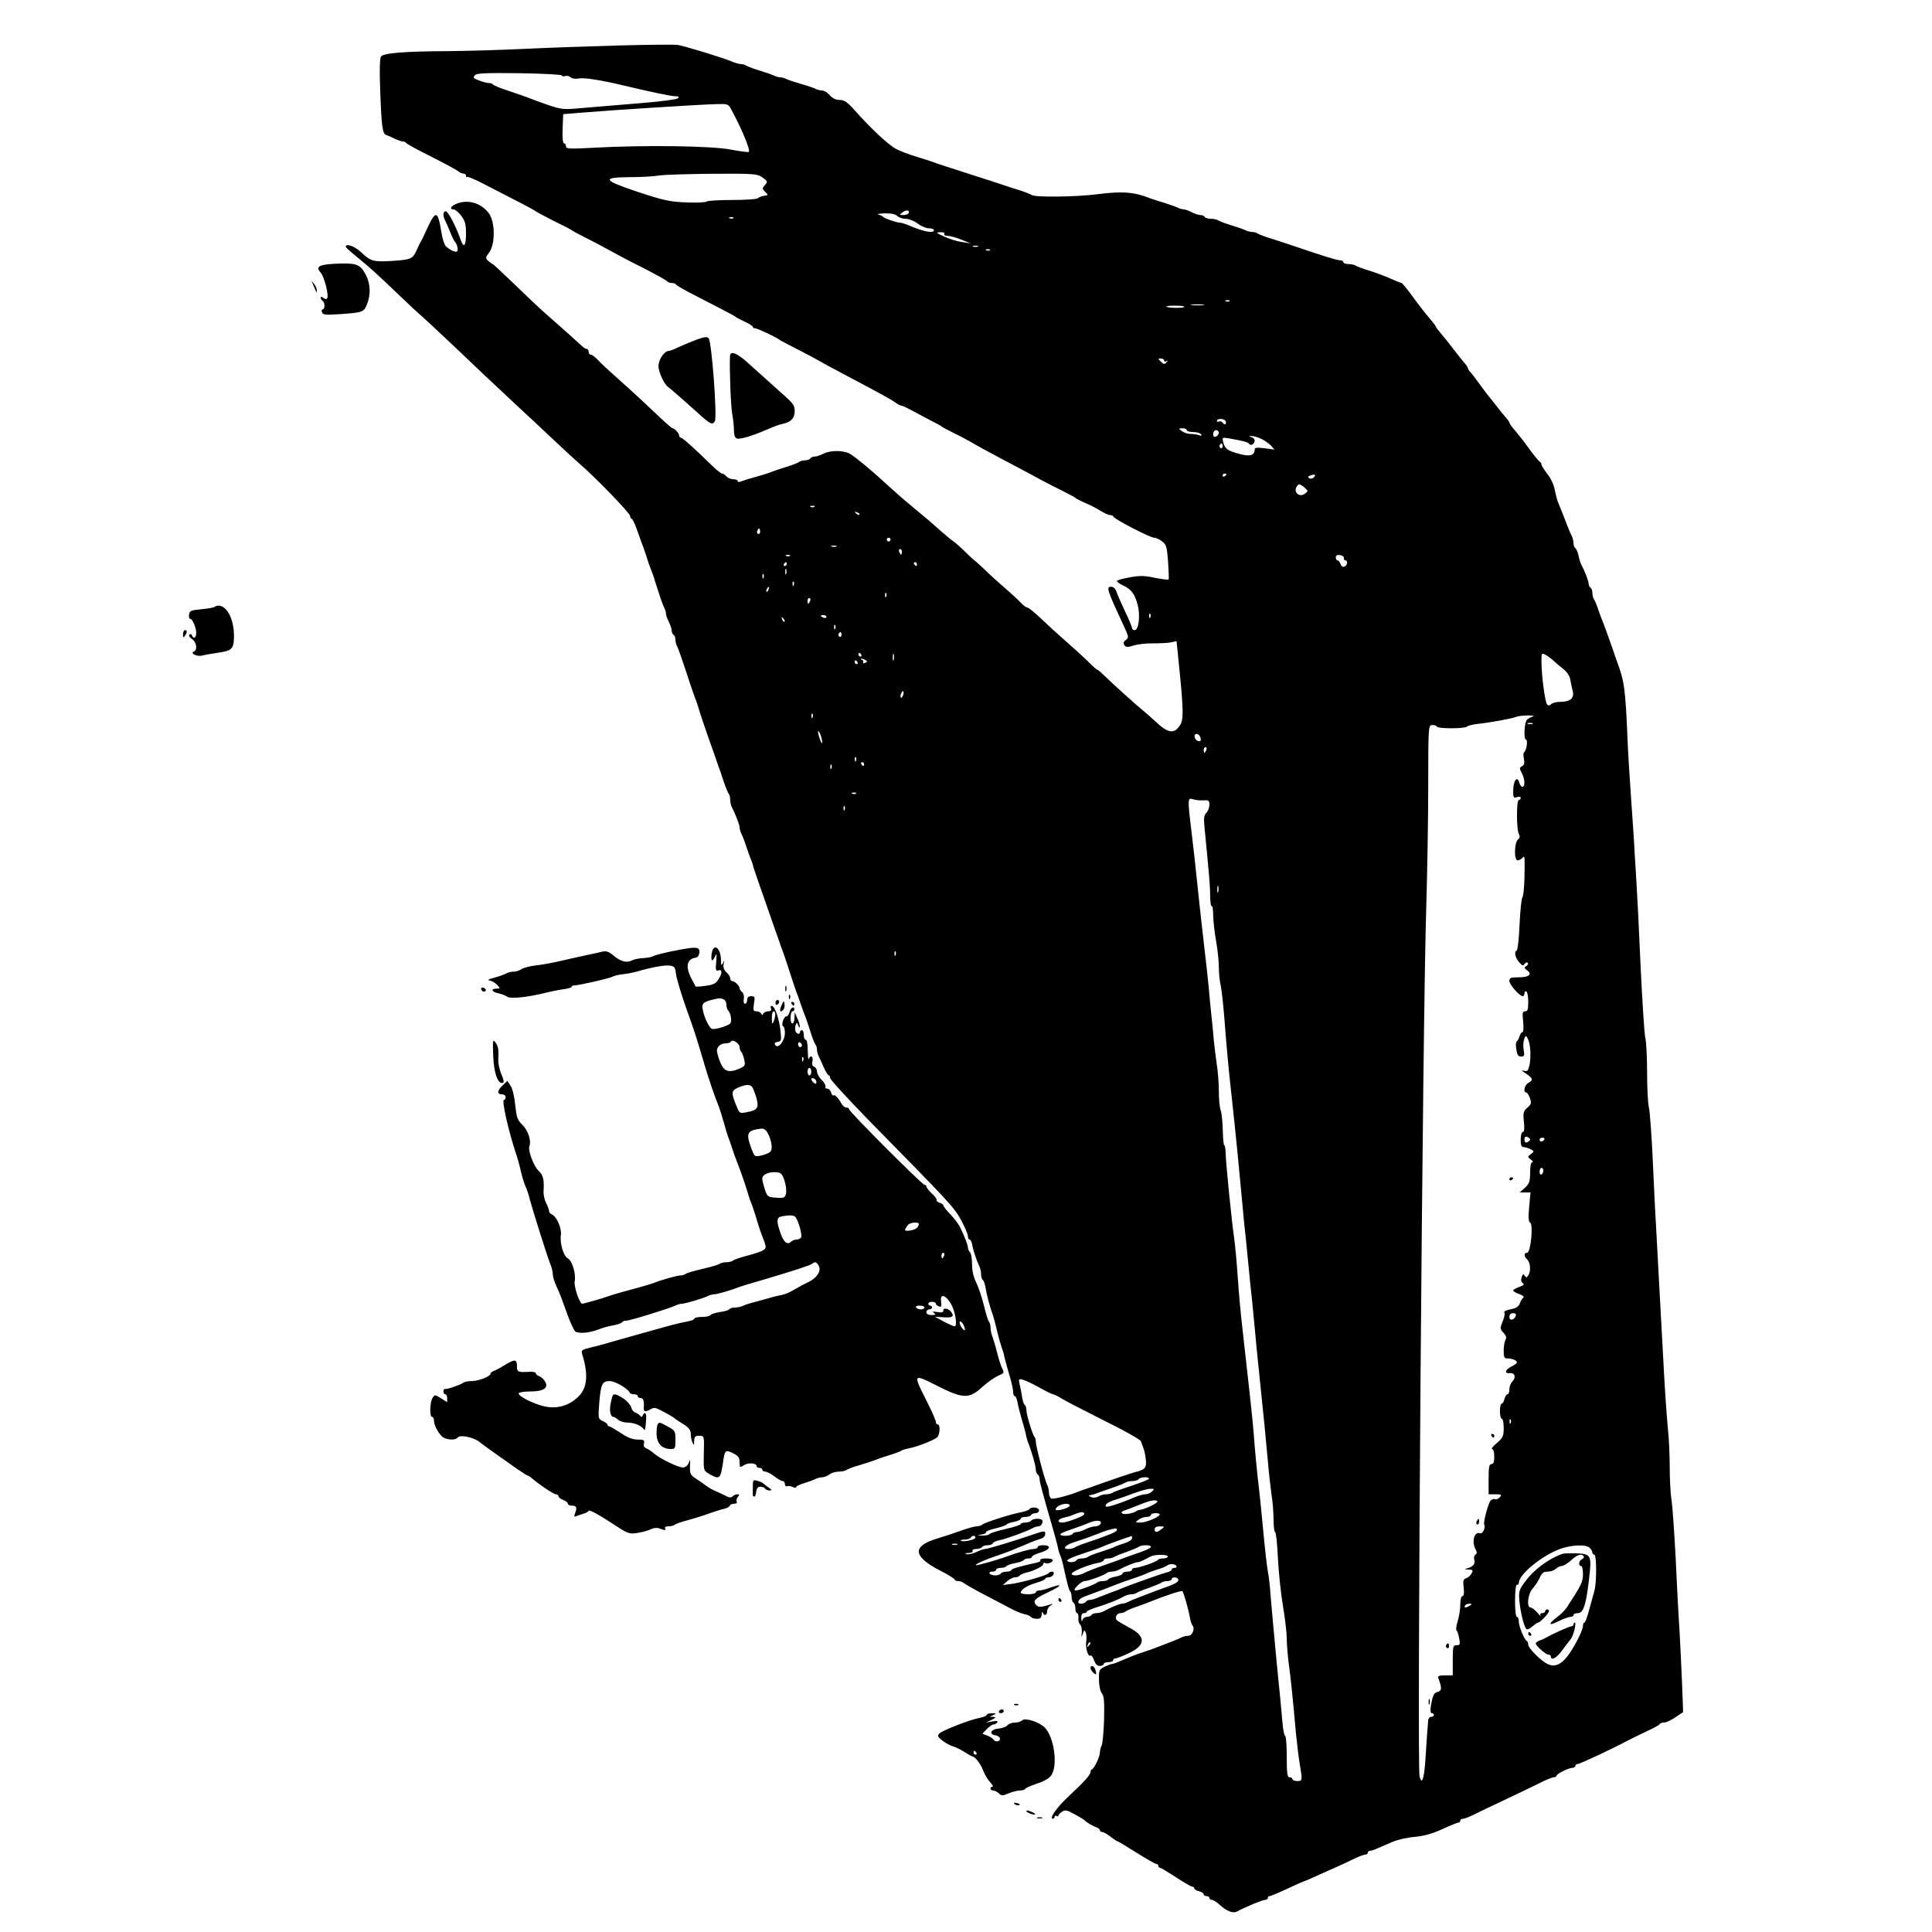 <?xml version="1.0" standalone="no"?>
<!DOCTYPE svg PUBLIC "-//W3C//DTD SVG 20010904//EN"
 "http://www.w3.org/TR/2001/REC-SVG-20010904/DTD/svg10.dtd">
<svg version="1.0" xmlns="http://www.w3.org/2000/svg"
 width="1024pt" height="1024pt" viewBox="0 0 1024 1024"
 preserveAspectRatio="xMidYMid meet">

<g transform="translate(0,1024) scale(0.1,-0.1)"
fill="#000000" stroke="none">
<path d="M3285 9999 c-154 -4 -381 -12 -505 -18 -124 -6 -304 -11 -400 -12
-237 -1 -348 -10 -361 -29 -6 -10 -8 -74 -4 -175 7 -198 12 -235 33 -241 10
-3 30 -12 45 -20 16 -7 35 -14 42 -14 7 0 15 -3 17 -7 2 -5 61 -37 133 -73 71
-36 136 -71 143 -77 7 -7 20 -13 28 -13 8 0 14 -5 14 -12 0 -6 2 -9 5 -6 4 3
41 -12 83 -34 42 -22 122 -63 177 -91 55 -28 102 -54 105 -57 3 -3 46 -26 95
-51 50 -24 92 -46 95 -49 3 -3 34 -20 70 -38 36 -18 90 -46 120 -63 30 -17
112 -61 183 -96 70 -36 130 -69 133 -74 3 -5 14 -9 24 -9 10 0 20 -3 22 -7 2
-5 35 -24 73 -44 187 -96 240 -124 245 -129 3 -3 24 -14 47 -25 24 -11 43 -23
43 -27 0 -5 6 -8 12 -8 12 0 118 -50 128 -60 3 -3 43 -24 90 -48 47 -24 100
-52 119 -63 19 -11 75 -42 125 -68 200 -106 252 -134 278 -152 14 -11 31 -19
36 -19 6 0 36 -15 69 -33 32 -17 76 -41 98 -52 22 -11 42 -22 45 -25 3 -3 32
-19 65 -35 33 -16 76 -39 95 -50 19 -12 89 -50 155 -85 108 -57 140 -74 225
-120 37 -20 50 -26 110 -56 30 -15 57 -30 60 -33 3 -4 25 -15 50 -26 25 -10
62 -29 82 -42 21 -13 44 -23 52 -23 8 0 16 -4 18 -9 5 -13 194 -111 215 -111
10 0 29 -9 43 -20 22 -17 25 -28 31 -107 3 -48 5 -91 3 -94 -2 -3 -34 1 -71 8
-55 12 -81 13 -135 3 -38 -7 -68 -15 -68 -20 0 -4 15 -15 33 -23 43 -21 61
-44 76 -100 16 -56 7 -137 -15 -137 -8 0 -14 5 -14 11 0 6 -17 48 -39 93 -21
44 -41 91 -45 104 -5 13 -15 22 -27 22 -27 0 -22 -15 67 -207 28 -61 28 -62 9
-77 -10 -7 -12 -16 -6 -25 8 -12 16 -13 51 -2 23 7 69 12 103 11 34 0 76 2 92
5 l31 7 12 -119 c25 -243 26 -297 7 -326 -32 -50 -65 -44 -133 21 -16 15 -42
38 -59 52 -40 32 -178 157 -214 193 -15 15 -30 27 -33 27 -3 0 -27 21 -53 48
-27 26 -80 74 -118 107 -38 33 -96 86 -129 118 -33 31 -65 57 -71 57 -6 0 -20
10 -32 23 -11 12 -48 47 -83 77 -35 30 -86 76 -113 103 -28 26 -51 47 -53 47
-1 0 -22 19 -46 43 -24 24 -52 49 -64 57 -12 8 -42 33 -67 55 -58 52 -79 69
-157 134 -36 29 -92 79 -126 110 -82 76 -162 142 -196 164 -35 21 -106 22
-144 2 -16 -8 -37 -15 -46 -15 -9 0 -20 -4 -23 -10 -3 -5 -16 -10 -29 -10 -12
0 -26 -4 -31 -9 -6 -4 -35 -16 -65 -25 -30 -9 -64 -21 -75 -25 -11 -5 -47 -17
-80 -26 -33 -9 -70 -20 -82 -25 -15 -6 -23 -6 -23 0 0 6 -11 10 -24 10 -13 0
-29 7 -36 15 -7 8 -17 15 -23 15 -5 0 -31 20 -56 45 -93 91 -154 145 -162 145
-5 0 -9 5 -9 11 0 11 -25 39 -35 39 -6 0 -40 31 -159 144 -28 26 -87 80 -131
119 -44 39 -92 83 -106 99 -14 15 -31 28 -37 28 -7 0 -12 7 -12 15 0 8 -4 15
-10 15 -5 0 -18 8 -28 18 -31 29 -115 104 -177 158 -33 28 -111 102 -174 163
-63 61 -117 111 -119 111 -3 0 -13 7 -23 16 -17 15 -17 18 4 46 32 44 32 159
-1 206 -41 57 -115 78 -177 50 -27 -12 -33 -28 -11 -28 8 0 26 -15 40 -33 21
-28 26 -45 26 -95 0 -66 -12 -80 -28 -34 -25 72 -67 152 -79 152 -15 0 -17
-22 -4 -48 5 -9 17 -37 27 -62 10 -25 21 -47 24 -50 11 -9 20 -42 14 -51 -6
-10 -40 5 -62 27 -7 8 -17 39 -22 70 -20 122 -30 123 -80 14 -11 -25 -24 -52
-29 -60 -5 -8 -15 -28 -22 -45 -22 -48 -30 -51 -128 -58 -102 -6 -115 -3 -166
45 -29 28 -71 46 -81 35 -6 -5 3 -14 59 -60 65 -53 108 -92 202 -182 57 -55
119 -113 137 -128 31 -27 174 -161 334 -314 40 -37 118 -111 174 -163 57 -52
146 -136 199 -186 53 -50 114 -106 136 -125 80 -68 265 -260 265 -274 0 -8 4
-15 8 -15 4 0 16 -24 26 -52 10 -29 22 -62 26 -73 5 -11 16 -42 25 -70 8 -27
19 -59 24 -70 5 -11 16 -42 24 -70 23 -72 38 -118 48 -137 5 -10 9 -24 9 -32
0 -7 7 -27 15 -42 8 -16 15 -37 15 -46 0 -9 5 -20 10 -23 6 -3 10 -15 10 -26
0 -10 4 -27 10 -37 5 -9 27 -73 50 -142 22 -69 45 -134 50 -145 4 -11 10 -29
13 -40 5 -19 41 -126 57 -170 4 -11 15 -42 25 -70 9 -27 20 -59 24 -70 5 -11
16 -45 26 -75 10 -30 22 -59 26 -65 5 -5 9 -19 9 -32 0 -13 4 -31 9 -41 21
-42 41 -94 41 -107 0 -9 4 -23 9 -33 5 -9 17 -39 26 -67 9 -27 20 -59 25 -70
5 -11 11 -29 13 -40 5 -17 28 -84 109 -315 3 -8 13 -37 23 -65 9 -27 20 -59
25 -70 4 -11 20 -58 35 -105 15 -47 31 -94 35 -105 5 -11 16 -42 25 -70 10
-27 21 -59 26 -70 4 -11 16 -45 25 -75 9 -30 21 -59 25 -65 5 -5 9 -17 9 -27
0 -10 4 -26 9 -36 5 -9 17 -36 27 -59 11 -24 22 -43 27 -43 4 0 7 -6 7 -14 0
-8 90 -106 199 -218 445 -453 455 -464 494 -533 20 -37 37 -76 37 -86 0 -11 4
-19 9 -19 5 0 11 -12 14 -27 5 -30 24 -87 38 -115 5 -10 9 -29 9 -42 0 -14 4
-27 9 -30 5 -3 11 -20 14 -38 6 -38 26 -114 38 -143 4 -11 15 -51 24 -90 9
-38 21 -79 25 -90 5 -11 11 -31 13 -45 3 -14 15 -56 26 -95 12 -38 21 -80 21
-92 0 -13 4 -23 9 -23 5 0 11 -15 14 -32 3 -18 13 -58 22 -88 9 -30 19 -66 22
-80 2 -14 8 -34 12 -45 21 -53 41 -125 41 -143 0 -12 5 -24 10 -27 6 -3 10
-14 10 -23 0 -16 13 -65 70 -262 12 -41 24 -86 27 -100 2 -14 8 -34 13 -45 5
-11 11 -31 14 -45 22 -102 32 -140 39 -146 4 -4 7 -18 7 -30 0 -13 5 -26 10
-29 6 -3 10 -17 10 -31 0 -13 4 -24 9 -24 5 0 8 -11 7 -25 -2 -14 2 -29 9 -35
6 -5 10 -24 9 -42 -3 -30 -3 -30 5 -8 7 22 9 23 16 7 4 -9 5 -32 2 -50 -4 -33
10 -80 23 -72 5 3 13 -9 19 -25 7 -20 17 -30 30 -30 12 0 21 5 21 10 0 6 11
10 25 10 14 0 25 5 25 10 0 6 5 10 12 10 7 0 38 12 70 27 93 43 93 91 0 138
-31 17 -60 34 -64 39 -10 14 2 36 21 36 9 0 21 4 26 8 6 5 33 17 60 26 28 10
59 21 70 26 90 36 167 61 172 56 7 -7 33 -98 40 -141 3 -16 9 -35 14 -41 14
-17 -2 -54 -22 -54 -11 0 -27 -4 -37 -9 -9 -5 -37 -17 -62 -26 -25 -10 -54
-21 -65 -25 -11 -5 -42 -16 -70 -25 -57 -19 -75 -27 -127 -49 -20 -9 -40 -16
-45 -16 -6 0 -23 -7 -40 -15 -27 -14 -29 -18 -28 -69 0 -31 7 -61 15 -71 12
-14 14 -43 12 -139 -2 -66 -8 -128 -13 -138 -5 -9 -9 -26 -9 -37 0 -21 -30
-84 -42 -89 -5 -2 -8 -8 -8 -13 0 -16 -26 -46 -123 -137 -56 -52 -97 -112 -77
-112 5 0 10 5 10 11 0 5 5 7 10 4 6 -3 10 -2 10 2 0 5 9 14 20 21 16 10 27 8
67 -15 27 -14 50 -29 53 -32 8 -10 44 -31 63 -37 9 -4 17 -10 17 -15 0 -5 5
-9 12 -9 6 0 26 -11 44 -25 18 -14 35 -25 38 -25 3 0 48 -27 100 -60 53 -33
100 -60 106 -60 5 0 10 -4 10 -10 0 -5 4 -10 9 -10 4 0 42 -23 84 -50 42 -28
81 -50 86 -50 6 0 11 -4 11 -9 0 -5 11 -12 25 -15 14 -4 25 -11 25 -16 0 -6 7
-10 15 -10 8 0 15 -4 15 -10 0 -5 6 -10 13 -10 7 0 23 -10 37 -22 41 -38 75
-51 96 -40 46 25 136 62 149 62 8 0 15 5 15 10 0 6 4 10 9 10 6 0 49 18 96 40
47 22 88 40 90 40 3 0 35 14 72 31 38 17 84 38 103 46 19 8 57 26 83 39 27 13
55 24 63 24 8 0 14 5 14 10 0 6 5 10 11 10 6 0 25 6 42 14 18 7 52 23 77 33
25 11 78 24 119 27 52 5 96 18 148 42 41 19 79 34 84 34 5 0 9 5 9 10 0 6 7
10 15 10 8 0 36 11 63 25 26 13 97 47 157 75 61 29 141 67 179 86 37 19 74 34
82 34 8 0 14 4 14 8 0 10 65 42 85 42 8 0 15 5 15 10 0 6 5 10 12 10 11 0 180
79 253 118 35 18 41 21 120 59 33 15 62 31 63 36 2 4 12 7 23 7 10 0 37 12 59
28 l41 27 -5 135 c-3 74 -9 207 -14 295 -6 88 -15 266 -21 395 -7 129 -16 263
-21 296 -6 34 -10 113 -10 175 0 63 -4 157 -10 209 -5 52 -15 190 -21 305 -6
116 -16 289 -21 385 -5 96 -13 238 -17 315 -5 77 -14 255 -20 395 -6 140 -16
274 -21 298 -6 23 -10 107 -10 187 0 80 -4 164 -10 187 -5 24 -16 198 -25 388
-8 190 -18 381 -21 425 -3 44 -7 118 -10 165 -2 47 -11 177 -19 290 -8 113
-17 257 -19 320 -11 260 -17 301 -56 405 -4 11 -13 36 -19 55 -33 94 -45 127
-56 155 -7 17 -19 48 -26 70 -7 22 -17 44 -21 49 -4 6 -8 20 -8 32 0 13 -4 26
-10 29 -5 3 -10 13 -10 22 0 13 -19 63 -40 103 -4 9 -11 30 -14 48 -4 17 -12
34 -17 37 -5 4 -9 15 -9 26 0 10 -4 27 -9 37 -5 9 -22 49 -36 87 -15 39 -31
79 -36 90 -5 11 -13 41 -18 67 -5 27 -21 63 -40 86 -17 22 -31 44 -31 50 0 6
-4 12 -8 14 -5 2 -28 30 -52 62 -41 57 -52 70 -92 118 -10 12 -18 24 -18 28 0
3 -8 15 -18 26 -9 10 -33 39 -52 64 -19 25 -37 47 -40 50 -3 3 -23 30 -45 60
-22 30 -45 61 -52 68 -7 7 -13 17 -13 21 0 4 -8 16 -18 27 -9 10 -36 44 -59
74 -23 30 -53 68 -67 84 -14 16 -26 32 -26 35 0 3 -16 24 -35 46 -19 22 -58
72 -87 112 -29 40 -56 73 -60 73 -4 0 -31 11 -60 24 -29 13 -80 32 -113 42
-33 10 -64 22 -70 26 -5 4 -22 8 -37 8 -15 0 -28 5 -28 10 0 6 -8 10 -17 10
-16 0 -88 22 -243 75 -36 12 -92 31 -125 41 -33 10 -64 22 -69 26 -6 4 -18 8
-28 8 -10 0 -26 4 -36 9 -9 5 -44 17 -77 27 -33 10 -64 22 -69 26 -6 4 -22 8
-37 8 -15 0 -31 5 -34 10 -3 6 -14 10 -23 10 -9 0 -30 7 -46 15 -15 8 -35 15
-42 15 -8 0 -22 4 -32 9 -9 5 -42 16 -72 26 -30 9 -64 20 -75 24 -85 34 -149
38 -281 21 -106 -14 -329 -17 -345 -4 -8 5 -41 18 -74 28 -33 10 -69 22 -80
26 -11 4 -94 31 -185 60 -91 29 -174 56 -185 61 -11 4 -50 17 -87 28 -37 11
-85 29 -108 41 -40 20 -140 114 -227 213 -33 36 -49 47 -73 47 -20 0 -38 9
-52 25 -12 14 -30 25 -40 25 -10 0 -26 4 -36 9 -9 5 -44 17 -77 26 -33 10 -68
21 -77 26 -10 5 -25 9 -33 9 -8 0 -23 4 -33 9 -9 5 -44 17 -77 27 -33 10 -64
22 -70 26 -5 4 -17 8 -27 8 -9 0 -32 6 -50 14 -44 19 -256 84 -288 88 -14 2
-151 1 -305 -3z m-307 -159 c2 -5 10 -6 18 -3 8 3 21 0 29 -7 8 -7 26 -9 42
-6 27 6 116 -8 238 -37 147 -35 251 -57 274 -57 18 0 22 -3 14 -11 -6 -6 -90
-17 -190 -25 -98 -8 -232 -19 -299 -25 -119 -11 -122 -11 -200 15 -43 15 -88
31 -99 36 -11 5 -58 21 -105 37 -47 15 -86 31 -88 36 -2 4 -12 7 -22 7 -16 0
-64 16 -79 27 -2 1 1 8 7 15 8 10 62 12 234 10 122 -2 224 -7 226 -12z m896
-177 c56 -102 104 -218 95 -228 -3 -3 -46 3 -95 12 -100 20 -457 25 -726 10
-131 -7 -148 -6 -148 7 0 9 -5 16 -10 16 -7 0 -10 29 -8 78 l3 77 85 7 c166
14 623 43 722 46 64 2 68 1 82 -25z m168 -364 c27 -20 28 -22 12 -40 -15 -17
-15 -19 2 -36 17 -17 17 -18 -7 -21 -13 -2 -28 -8 -33 -13 -6 -5 -67 -9 -137
-9 -70 0 -130 -4 -133 -8 -3 -5 -52 -7 -108 -5 -91 4 -121 11 -255 55 -189 63
-197 78 -45 79 59 0 130 4 157 9 28 4 155 8 283 9 223 1 235 0 264 -20z m773
-190 c-4 -5 -16 -9 -28 -9 -21 1 -21 1 -3 15 20 15 41 11 31 -6z m-59 -14 c9
-8 29 -15 45 -15 17 0 45 -11 63 -25 18 -14 45 -25 59 -25 15 0 27 -4 27 -10
0 -19 -56 -8 -137 27 -17 7 -37 13 -44 13 -17 0 -83 23 -89 31 -3 4 -14 9 -25
12 -11 2 4 5 33 6 35 1 58 -4 68 -14z m-869 -11 c-3 -3 -12 -4 -19 -1 -8 3 -5
6 6 6 11 1 17 -2 13 -5z m1118 -84 c-3 -6 4 -10 17 -10 13 0 46 -9 73 -20 l50
-20 -45 7 c-25 3 -67 16 -95 29 -44 20 -47 22 -22 23 16 1 26 -3 22 -9z m178
-67 c-7 -2 -19 -2 -25 0 -7 3 -2 5 12 5 14 0 19 -2 13 -5z m64 -19 c-3 -3 -12
-4 -19 -1 -8 3 -5 6 6 6 11 1 17 -2 13 -5z m1270 -270 c-3 -3 -12 -4 -19 -1
-8 3 -5 6 6 6 11 1 17 -2 13 -5z m-139 -21 c-15 -2 -42 -2 -60 0 -18 2 -6 4
27 4 33 0 48 -2 33 -4z m-101 -10 c-8 -7 -88 -6 -95 2 -3 3 19 5 48 5 29 0 50
-3 47 -7z m-107 -284 c0 -5 6 -7 13 -3 9 5 9 4 -1 -7 -10 -11 -15 -10 -29 4
-16 16 -16 17 0 17 9 0 17 -5 17 -11z m325 -320 c4 -6 4 -13 0 -17 -3 -3 -10
0 -14 7 -5 7 -14 10 -20 7 -6 -4 -11 -2 -11 3 0 14 37 14 45 0z m-205 -49 c0
-5 15 -10 34 -10 19 0 38 -5 42 -12 5 -8 2 -9 -10 -5 -10 4 -30 7 -45 7 -15 0
-36 7 -47 15 -19 14 -18 14 4 15 12 0 22 -4 22 -10z m170 -14 c0 -8 -7 -16
-15 -20 -10 -4 -15 1 -15 14 0 11 7 20 15 20 8 0 15 -6 15 -14z m225 -32 c18
-8 41 -25 52 -36 l18 -21 -52 7 c-42 5 -53 4 -53 -7 0 -30 -25 -38 -76 -24
-66 17 -81 27 -90 61 -7 28 -6 28 27 23 80 -14 104 -20 110 -30 9 -12 29 0 29
18 0 7 -8 16 -17 18 -16 4 -16 5 0 6 11 0 34 -6 52 -15z m-205 -40 c0 -8 -5
-12 -10 -9 -6 4 -8 11 -5 16 9 14 15 11 15 -7z m20 -148 c0 -3 -4 -8 -10 -11
-5 -3 -10 -1 -10 4 0 6 5 11 10 11 6 0 10 -2 10 -4z m463 -17 c-6 -6 -17 -8
-24 -3 -9 5 -8 9 7 14 23 9 31 3 17 -11z m-33 -71 c0 -4 -9 -12 -19 -18 -28
-15 -55 13 -39 40 11 17 13 17 35 2 12 -10 23 -20 23 -24z m-2613 -84 c-3 -3
-12 -4 -19 -1 -8 3 -5 6 6 6 11 1 17 -2 13 -5z m238 -42 c-3 -3 -11 0 -18 7
-9 10 -8 11 6 5 10 -3 15 -9 12 -12z m-529 -99 c-10 -10 -19 5 -10 18 6 11 8
11 12 0 2 -7 1 -15 -2 -18z m694 -33 c0 -5 -4 -10 -10 -10 -5 0 -10 5 -10 10
0 6 5 10 10 10 6 0 10 -4 10 -10z m-287 -37 c-7 -2 -19 -2 -25 0 -7 3 -2 5 12
5 14 0 19 -2 13 -5z m347 -28 c0 -8 -2 -15 -4 -15 -2 0 -6 7 -10 15 -3 8 -1
15 4 15 6 0 10 -7 10 -15z m-593 -21 c-3 -3 -12 -4 -19 -1 -8 3 -5 6 6 6 11 1
17 -2 13 -5z m2936 -12 c-2 -6 2 -12 7 -12 15 0 12 -27 -4 -33 -9 -4 -17 2
-21 14 -4 10 -11 19 -16 19 -5 0 -9 7 -9 16 0 10 7 14 23 12 12 -2 21 -9 20
-16z m-2953 -32 c0 -5 -5 -10 -11 -10 -5 0 -7 5 -4 10 3 6 8 10 11 10 2 0 4
-4 4 -10z m690 0 c0 -5 -2 -10 -4 -10 -3 0 -8 5 -11 10 -3 6 -1 10 4 10 6 0
11 -4 11 -10z m-693 -52 c-3 -7 -5 -2 -5 12 0 14 2 19 5 13 2 -7 2 -19 0 -25z
m-120 -20 c-3 -8 -6 -5 -6 6 -1 11 2 17 5 13 3 -3 4 -12 1 -19z m160 -40 c-3
-8 -6 -5 -6 6 -1 11 2 17 5 13 3 -3 4 -12 1 -19z m-134 -23 c-3 -9 -8 -14 -10
-11 -3 3 -2 9 2 15 9 16 15 13 8 -4z m624 -37 c-3 -8 -6 -5 -6 6 -1 11 2 17 5
13 3 -3 4 -12 1 -19z m-403 -23 c-4 -8 -8 -15 -10 -15 -2 0 -4 7 -4 15 0 8 4
15 10 15 5 0 7 -7 4 -15z m1803 -87 c-3 -8 -6 -5 -6 6 -1 11 2 17 5 13 3 -3 4
-12 1 -19z m-1717 2 c0 -5 -7 -7 -15 -4 -8 4 -15 8 -15 10 0 2 7 4 15 4 8 0
15 -4 15 -10z m-222 -25 c-3 -3 -9 2 -12 12 -6 14 -5 15 5 6 7 -7 10 -15 7
-18z m269 -37 c-3 -8 -6 -5 -6 6 -1 11 2 17 5 13 3 -3 4 -12 1 -19z m33 -34
c0 -8 -5 -12 -10 -9 -6 4 -8 11 -5 16 9 14 15 11 15 -7z m105 -104 c3 -5 1
-10 -4 -10 -6 0 -11 5 -11 10 0 6 2 10 4 10 3 0 8 -4 11 -10z m172 -27 c-3
-10 -5 -4 -5 12 0 17 2 24 5 18 2 -7 2 -21 0 -30z m3497 -5 c12 -11 35 -31 52
-44 20 -16 34 -37 37 -57 3 -18 9 -45 13 -61 9 -36 -14 -56 -66 -56 -20 0 -41
-5 -48 -12 -8 -8 -15 -9 -22 -2 -11 11 -30 155 -30 232 0 41 1 42 22 31 12 -6
31 -21 42 -31z m-3646 3 c11 -7 10 -9 -3 -14 -9 -4 -14 -3 -10 2 3 5 -1 12 -7
14 -7 3 -8 6 -3 6 6 0 16 -3 23 -8z m-43 -11 c3 -5 1 -10 -4 -10 -6 0 -11 5
-11 10 0 6 2 10 4 10 3 0 8 -4 11 -10z m241 -176 c-4 -9 -9 -15 -11 -12 -3 3
-3 13 1 22 4 9 9 15 11 12 3 -3 3 -13 -1 -22z m-479 -116 c-3 -8 -6 -5 -6 6
-1 11 2 17 5 13 3 -3 4 -12 1 -19z m3819 5 c-11 -3 -26 -11 -33 -18 -14 -15
-18 -105 -5 -105 11 0 3 -58 -9 -66 -5 -2 -6 -19 -2 -36 4 -22 2 -33 -10 -39
-14 -8 -14 -12 -1 -37 17 -32 18 -72 3 -72 -6 0 -13 9 -16 20 -11 43 -33 13
-33 -46 0 -31 3 -35 20 -29 11 4 20 2 20 -4 0 -6 -4 -11 -10 -11 -13 0 -13
-155 0 -180 7 -13 6 -21 -5 -30 -19 -16 -21 -110 -2 -110 7 0 18 5 25 12 14
14 14 19 12 -102 -1 -52 -6 -100 -11 -106 -5 -6 -12 -72 -15 -145 -3 -74 -10
-135 -15 -137 -15 -6 -9 -36 12 -61 17 -20 22 -22 29 -11 5 8 12 11 17 7 4 -5
1 -12 -7 -17 -13 -8 -12 -11 4 -23 29 -21 10 -37 -45 -37 -42 0 -49 -3 -49
-19 0 -20 54 -81 71 -81 5 0 9 7 9 16 0 8 5 12 10 9 6 -3 10 -28 10 -56 0 -39
-3 -49 -16 -49 -14 0 -16 -8 -11 -55 3 -30 2 -55 -3 -55 -5 0 -12 -10 -16 -22
-4 -13 -10 -25 -15 -28 -5 -3 -6 -23 -2 -43 4 -28 10 -37 25 -37 17 0 19 5 14
34 -4 18 -2 44 2 57 9 23 9 23 20 3 14 -26 18 -98 8 -142 -7 -28 -11 -32 -29
-27 -15 4 -12 -1 11 -15 37 -25 40 -35 12 -50 -20 -11 -28 -50 -11 -50 5 0 14
-14 20 -30 9 -27 7 -33 -14 -51 -21 -19 -23 -27 -18 -75 4 -37 2 -54 -6 -54
-6 0 -11 -17 -11 -40 0 -30 4 -40 16 -40 8 0 25 -5 36 -11 21 -11 21 -12 2
-26 -19 -14 -19 -14 0 -29 11 -8 14 -14 8 -14 -8 0 -12 -19 -12 -55 0 -46 -4
-58 -27 -80 l-28 -25 29 0 28 0 -7 -76 c-5 -55 -4 -79 5 -84 18 -11 3 -160
-16 -160 -18 0 -18 -18 1 -36 17 -17 20 -62 5 -84 -8 -13 -11 -13 -19 -1 -7
11 -10 9 -16 -9 -5 -15 -2 -25 6 -31 10 -6 5 -11 -18 -20 -18 -6 -33 -15 -33
-19 0 -4 15 -13 33 -19 19 -7 27 -15 21 -19 -6 -4 -14 -17 -18 -29 -4 -14 -18
-25 -34 -29 -46 -10 -53 -14 -48 -23 3 -5 -1 -26 -10 -46 -14 -35 -14 -39 5
-59 14 -15 17 -26 11 -36 -5 -8 -10 -34 -10 -57 0 -36 3 -43 19 -43 26 0 51
-10 51 -21 0 -4 -12 -14 -27 -21 -35 -17 -42 -39 -12 -36 28 4 37 -23 14 -45
-8 -9 -15 -27 -15 -41 0 -14 -4 -26 -10 -26 -5 0 -12 -11 -16 -25 -3 -14 -10
-25 -15 -25 -5 0 -9 -18 -9 -40 0 -22 5 -40 10 -40 6 0 10 -22 10 -49 0 -43
-4 -52 -37 -80 -20 -17 -31 -31 -25 -31 7 0 12 -16 12 -40 0 -29 -4 -40 -15
-40 -12 0 -15 -16 -15 -80 l0 -80 36 0 c32 0 35 -2 24 -15 -7 -9 -19 -14 -26
-11 -7 3 -17 -1 -24 -8 -13 -17 -40 -118 -33 -128 8 -15 -9 -50 -22 -45 -31
12 -46 -43 -24 -85 8 -15 8 -22 -1 -28 -7 -4 -9 -16 -6 -27 7 -22 -7 -38 -39
-46 -15 -3 -13 -5 8 -6 24 -1 26 -3 17 -20 -5 -11 -18 -22 -29 -26 -15 -5 -18
-13 -13 -50 3 -30 1 -45 -7 -45 -6 0 -11 -18 -11 -43 0 -24 -6 -65 -14 -90 -8
-25 -10 -47 -6 -49 4 -2 10 -20 14 -41 6 -33 5 -37 -14 -37 -18 0 -20 -6 -20
-80 l0 -80 -41 0 c-34 0 -40 -3 -35 -16 19 -50 18 -65 -2 -71 -22 -5 -27 -14
-38 -75 -4 -25 -2 -38 5 -38 6 0 11 -4 11 -10 0 -5 -7 -10 -15 -10 -9 0 -16
-10 -16 -27 -1 -16 -3 -44 -5 -63 -1 -19 -5 -81 -9 -138 -7 -102 -19 -136 -31
-87 -14 57 16 4028 36 4625 5 168 10 449 10 625 0 313 1 321 20 322 11 1 22
-2 25 -8 8 -12 148 -12 161 0 5 5 29 11 54 14 68 7 182 28 205 37 11 5 40 8
65 8 25 0 36 -3 26 -5z m-3 -40 c-7 -2 -19 -2 -25 0 -7 3 -2 5 12 5 14 0 19
-2 13 -5z m-3768 -78 c9 -40 -3 -27 -15 15 -5 19 -6 29 -1 24 5 -5 12 -22 16
-39z m2008 4 c4 -15 1 -19 -11 -17 -21 4 -29 38 -9 38 8 0 17 -9 20 -21z m31
-64 c-4 -8 -8 -15 -10 -15 -2 0 -4 7 -4 15 0 8 4 15 10 15 5 0 7 -7 4 -15z
m-1857 -57 c-3 -8 -6 -5 -6 6 -1 11 2 17 5 13 3 -3 4 -12 1 -19z m43 -18 c0
-5 -2 -10 -4 -10 -3 0 -8 5 -11 10 -3 6 -1 10 4 10 6 0 11 -4 11 -10z m-173
-22 c-3 -8 -6 -5 -6 6 -1 11 2 17 5 13 3 -3 4 -12 1 -19z m130 -134 c-3 -3
-12 -4 -19 -1 -8 3 -5 6 6 6 11 1 17 -2 13 -5z m1841 -36 c28 2 32 -1 32 -24
0 -14 -7 -33 -16 -42 -13 -13 -15 -28 -9 -86 24 -247 29 -299 29 -358 1 -31 4
-54 9 -51 4 2 7 -20 7 -49 1 -29 7 -89 15 -133 8 -44 15 -106 15 -138 0 -32 4
-77 10 -100 5 -23 14 -105 20 -182 11 -143 21 -258 40 -425 17 -154 41 -398
50 -500 5 -52 11 -120 14 -150 4 -30 13 -122 21 -205 8 -82 17 -175 21 -205 3
-30 9 -95 14 -145 4 -49 15 -160 24 -245 24 -229 35 -342 46 -465 5 -60 14
-139 19 -175 6 -36 11 -95 11 -132 0 -38 4 -68 8 -68 5 0 12 -62 15 -137 4
-76 16 -191 27 -256 11 -65 20 -142 20 -172 0 -29 5 -87 10 -127 10 -71 22
-186 39 -378 5 -52 14 -124 20 -160 15 -89 14 -90 -14 -90 -14 0 -25 5 -25 10
0 6 -7 10 -15 10 -12 0 -15 19 -15 110 0 61 -4 110 -9 110 -4 0 -11 33 -14 73
-3 39 -17 185 -31 322 -13 138 -27 291 -31 340 -3 50 -10 110 -15 135 -5 25
-16 124 -25 220 -9 96 -18 186 -20 200 -10 81 -26 246 -30 310 -5 70 -23 230
-60 560 -9 74 -20 198 -25 275 -5 77 -14 169 -19 205 -13 87 -45 406 -45 453
-1 20 -4 37 -7 37 -4 0 -7 36 -8 80 -1 43 -6 91 -11 105 -6 15 -10 61 -10 103
0 42 -5 106 -11 142 -5 36 -12 90 -15 120 -2 30 -9 96 -14 145 -5 50 -12 116
-14 147 -3 32 -14 133 -25 225 -11 93 -27 240 -36 328 -9 88 -23 213 -31 277
-20 163 -19 171 9 162 12 -5 37 -7 55 -6z m-1901 -50 c-3 -8 -6 -5 -6 6 -1 11
2 17 5 13 3 -3 4 -12 1 -19z m1980 -435 c-3 -10 -5 -4 -5 12 0 17 2 24 5 18 2
-7 2 -21 0 -30z m-1710 -335 c-3 -8 -6 -5 -6 6 -1 11 2 17 5 13 3 -3 4 -12 1
-19z m3363 -978 c0 -4 -7 -10 -15 -14 -10 -4 -15 1 -15 14 0 13 5 18 15 14 8
-4 15 -10 15 -14z m75 0 c-3 -5 -10 -10 -16 -10 -5 0 -9 5 -9 10 0 6 7 10 16
10 8 0 12 -4 9 -10z m-5 -164 c0 -8 -4 -18 -10 -21 -5 -3 -10 3 -10 14 0 12 5
21 10 21 6 0 10 -6 10 -14z m-146 -770 c-9 -24 -34 -28 -34 -6 0 13 7 20 20
20 13 0 17 -5 14 -14z m-2524 -381 c34 -19 66 -35 71 -35 5 0 26 -10 47 -23
20 -13 122 -65 225 -117 104 -51 191 -100 194 -109 3 -9 9 -25 13 -36 5 -11
11 -39 13 -61 5 -44 -4 -54 -58 -67 -19 -5 -126 -41 -170 -57 -11 -4 -42 -15
-70 -25 -27 -9 -59 -20 -70 -25 -46 -18 -121 -37 -132 -33 -7 3 -13 16 -13 29
0 13 -4 32 -9 42 -13 23 -61 207 -61 230 0 10 -3 22 -7 26 -10 10 -43 118 -43
143 0 12 -4 24 -9 27 -5 3 -11 23 -14 43 -3 21 -9 51 -13 67 -6 27 -5 29 18
23 14 -4 54 -23 88 -42z m2497 -187 c-3 -8 -6 -5 -6 6 -1 11 2 17 5 13 3 -3 4
-12 1 -19z m-1917 -295 c0 -5 -42 -21 -93 -38 -50 -16 -96 -33 -101 -37 -6 -4
-20 -8 -33 -8 -13 0 -32 -5 -42 -12 -11 -6 -26 -8 -37 -3 -18 8 -18 8 1 12 11
2 29 8 40 13 11 4 45 16 75 26 30 10 59 22 65 26 5 4 21 8 36 8 15 0 31 5 34
10 7 12 55 14 55 3z m16 -68 c-8 -8 -24 -15 -35 -15 -11 0 -37 -7 -58 -16 -69
-30 -145 -55 -151 -49 -9 9 10 24 46 35 20 6 46 15 57 19 59 23 113 40 133 40
21 1 22 -1 8 -14z m28 -52 c7 -7 -56 -39 -89 -45 -11 -1 -22 -6 -25 -9 -3 -3
-19 -9 -37 -12 -37 -7 -54 8 -21 18 13 4 37 13 53 20 78 32 108 39 119 28z
m-464 -23 c0 -11 -61 -30 -73 -23 -5 3 0 11 10 19 21 15 63 19 63 4z m73 -50
c-14 -12 -92 -40 -113 -40 -30 0 -24 19 8 26 15 3 36 9 47 14 33 14 50 18 58
13 5 -3 5 -9 0 -13z m403 1 c-10 -16 -73 -41 -103 -41 -27 1 -27 1 -9 15 11 8
30 15 43 15 13 0 23 5 23 10 0 6 12 10 26 10 14 0 23 -4 20 -9z m-312 -46 c-4
-8 -16 -15 -29 -15 -12 0 -36 -7 -51 -15 -16 -8 -37 -15 -46 -15 -9 0 -20 -4
-23 -10 -7 -12 -65 -14 -65 -2 0 4 26 16 58 26 31 10 71 25 87 32 42 19 76 18
69 -1z m322 -30 c-25 -19 -36 -19 -36 0 0 10 10 15 28 15 26 -1 26 -1 8 -15z
m-236 -4 c0 -5 -15 -14 -32 -21 -18 -7 -42 -16 -53 -20 -11 -5 -45 -16 -75
-26 -30 -10 -59 -22 -64 -26 -6 -4 -21 -8 -34 -8 -37 0 -12 24 40 39 44 14 53
17 123 44 35 14 61 22 88 26 4 0 7 -3 7 -8z m80 -44 c0 -8 -19 -20 -42 -27
-24 -8 -47 -16 -53 -20 -5 -3 -37 -14 -70 -25 -33 -10 -64 -22 -69 -27 -6 -4
-20 -8 -32 -8 -13 0 -26 -4 -29 -10 -7 -12 -42 -13 -49 -2 -3 5 34 22 82 37
48 16 94 32 102 36 17 8 79 31 125 47 17 5 31 10 33 11 1 1 2 -5 2 -12z m100
-45 c0 -8 -27 -20 -105 -46 -27 -10 -59 -21 -70 -26 -11 -4 -42 -15 -70 -25
-53 -18 -89 -32 -117 -46 -22 -11 -58 -12 -58 -1 0 13 88 49 143 59 15 3 27 9
27 14 0 5 10 9 23 9 13 0 27 4 33 8 5 4 34 16 64 26 30 11 59 23 65 27 11 11
65 12 65 1z m2326 -6 c8 -8 14 -19 14 -25 0 -6 5 -11 10 -11 13 0 13 -153 0
-194 -5 -17 -17 -61 -27 -98 -10 -38 -21 -68 -25 -68 -5 0 -8 -8 -8 -17 0 -10
-10 -38 -23 -63 -65 -128 -111 -166 -166 -139 -37 19 -101 84 -101 102 0 8 -3
17 -7 19 -13 5 -43 78 -43 103 0 14 -4 25 -10 25 -6 0 -10 35 -10 85 0 50 4
85 10 85 6 0 10 5 10 10 0 44 118 142 215 179 61 23 141 27 161 7z m-2236 -46
c0 -5 -11 -10 -24 -10 -13 0 -26 -3 -28 -7 -4 -10 -100 -43 -122 -43 -9 0 -16
-4 -16 -10 0 -5 -11 -10 -25 -10 -14 0 -25 -4 -25 -10 0 -5 -16 -12 -35 -16
-19 -3 -38 -10 -41 -15 -3 -5 -15 -9 -28 -9 -12 0 -26 -3 -30 -7 -10 -10 -98
-43 -115 -43 -10 0 -7 8 9 25 13 14 31 25 39 25 18 0 107 32 117 43 4 4 16 7
26 7 10 0 26 4 36 9 34 19 90 41 101 41 10 0 21 5 71 31 22 11 90 11 90 -1z
m45 -50 c3 -5 -1 -10 -9 -10 -9 0 -16 -4 -16 -9 0 -5 -10 -11 -22 -14 -24 -5
-209 -71 -243 -86 -11 -5 -36 -14 -55 -21 -19 -7 -49 -19 -67 -26 -17 -8 -38
-14 -46 -14 -9 0 -19 -4 -22 -10 -3 -5 -15 -10 -25 -10 -27 0 -15 26 18 38 74
27 150 56 177 67 17 7 55 20 85 30 30 10 60 21 65 25 6 3 30 12 55 20 25 7 49
17 55 22 13 11 43 10 50 -2z m9 -69 c8 -12 -11 -25 -69 -45 -27 -10 -59 -21
-70 -26 -11 -4 -40 -15 -65 -25 -25 -9 -53 -21 -62 -26 -10 -5 -24 -9 -31 -9
-13 0 -59 -19 -99 -41 -10 -5 -27 -9 -37 -9 -11 0 -23 -4 -26 -10 -3 -5 -15
-10 -25 -10 -10 0 -21 -8 -23 -17 -3 -11 -5 -7 -6 10 -1 18 4 27 14 27 8 0 15
3 15 8 0 4 28 16 62 26 59 19 102 36 140 57 10 5 26 9 36 9 10 0 22 4 28 8 5
4 34 16 64 26 30 11 59 23 65 27 5 5 19 9 32 9 13 0 23 5 23 10 0 12 27 13 34
1z m1546 -141 c-20 -13 -33 -13 -25 0 3 6 14 10 23 10 15 0 15 -2 2 -10z
m-2019 -213 c-10 -9 -11 -8 -5 6 3 10 9 15 12 12 3 -3 0 -11 -7 -18z"/>
<path d="M8000 3989 c0 -5 5 -7 10 -4 6 3 10 8 10 11 0 2 -4 4 -10 4 -5 0 -10
-5 -10 -11z"/>
<path d="M7905 2630 c3 -5 8 -10 11 -10 2 0 4 5 4 10 0 6 -5 10 -11 10 -5 0
-7 -4 -4 -10z"/>
<path d="M7826 2175 c-3 -8 -1 -15 4 -15 6 0 10 7 10 15 0 8 -2 15 -4 15 -2 0
-6 -7 -10 -15z"/>
<path d="M7665 1521 c-3 -5 -1 -12 5 -16 5 -3 10 1 10 9 0 18 -6 21 -15 7z"/>
<path d="M7572 1220 c0 -14 2 -19 5 -12 2 6 2 18 0 25 -3 6 -5 1 -5 -13z"/>
<path d="M8280 2004 c-71 -25 -150 -83 -195 -145 -34 -45 -36 -54 -32 -102 5
-60 24 -138 37 -151 5 -5 18 1 31 13 13 11 27 21 31 21 11 0 58 50 58 61 0 5
-4 9 -10 9 -5 0 -10 -4 -10 -10 0 -5 -7 -10 -16 -10 -9 0 -13 -5 -9 -12 4 -7
-4 -1 -17 15 -13 15 -29 27 -36 27 -22 0 -14 73 11 100 13 14 30 40 38 58 11
25 20 32 42 32 16 0 35 7 43 15 9 8 23 15 32 15 9 0 31 14 49 30 32 30 57 38
67 21 3 -5 -1 -11 -9 -15 -17 -6 -21 -36 -5 -36 6 0 10 -19 10 -43 0 -42 -9
-60 -86 -177 -9 -14 -32 -37 -50 -50 -50 -38 -48 -50 4 -24 26 13 55 24 65 24
9 0 17 5 17 10 0 6 10 10 23 10 29 0 43 42 59 178 15 129 12 136 -68 139 -32
1 -66 0 -74 -3z"/>
<path d="M8340 1630 c0 -5 -6 -10 -12 -10 -11 0 -99 -40 -138 -62 -8 -5 -23
-11 -32 -14 -10 -4 -18 -10 -18 -15 0 -12 53 -59 67 -59 7 0 13 -4 13 -10 0
-24 32 -7 60 33 17 23 37 50 45 59 15 18 32 88 21 88 -3 0 -6 -4 -6 -10z"/>
<path d="M8100 1580 c0 -5 5 -10 11 -10 5 0 7 5 4 10 -3 6 -8 10 -11 10 -2 0
-4 -4 -4 -10z"/>
<path d="M1775 8842 c-84 -4 -104 -16 -76 -46 20 -22 45 -121 35 -137 -3 -6
-11 -5 -20 2 -9 7 -14 8 -14 1 0 -6 5 -14 10 -17 13 -8 13 -45 0 -45 -5 0 -7
-7 -3 -16 5 -13 19 -14 97 -9 119 9 124 10 141 52 20 49 19 106 -4 152 -32 62
-48 68 -166 63z"/>
<path d="M1658 8735 c5 -11 12 -27 15 -35 5 -13 6 -13 6 1 1 8 -6 24 -15 35
-15 19 -15 19 -6 -1z"/>
<path d="M3695 8441 c-27 -10 -70 -28 -94 -39 -25 -12 -50 -22 -56 -22 -24 0
-55 -46 -55 -81 0 -30 30 -95 50 -109 14 -10 112 -96 158 -138 65 -60 79 -67
91 -44 13 24 -17 422 -33 439 -8 9 -22 8 -61 -6z"/>
<path d="M3869 8353 c-3 -69 4 -267 12 -307 5 -27 9 -66 9 -86 0 -25 5 -40 15
-44 15 -6 77 12 145 41 63 27 75 31 100 37 42 9 61 29 62 65 1 27 -7 40 -39
70 -84 75 -196 176 -207 186 -59 54 -95 68 -97 38z"/>
<path d="M1137 7023 c-4 -3 -35 -9 -69 -12 -56 -5 -63 -9 -66 -28 -2 -13 1
-23 6 -23 12 0 32 -46 32 -75 0 -26 -15 -34 -23 -12 -2 7 -8 8 -13 3 -5 -5 1
-15 14 -23 24 -17 30 -58 10 -66 -23 -9 15 -28 42 -22 14 4 51 10 83 15 78 11
87 20 87 92 0 85 -37 157 -81 158 -9 0 -19 -3 -22 -7z"/>
<path d="M970 6878 c0 -19 2 -20 10 -8 13 19 13 30 0 30 -5 0 -10 -10 -10 -22z"/>
<path d="M3560 5198 c-52 -11 -97 -23 -100 -27 -3 -3 -25 -7 -49 -9 -24 -1
-52 -7 -63 -13 -26 -14 -60 -5 -97 27 -24 20 -38 25 -59 20 -15 -4 -47 -11
-72 -16 -25 -5 -85 -19 -135 -30 -49 -12 -115 -24 -145 -27 -30 -3 -64 -12
-75 -19 -11 -8 -30 -14 -42 -14 -13 0 -31 -4 -41 -10 -9 -5 -37 -15 -62 -22
-32 -8 -39 -13 -24 -15 12 -2 30 -13 40 -24 16 -18 16 -19 -4 -19 -34 0 -26
-18 11 -25 17 -4 37 -12 44 -17 16 -13 99 -5 188 16 39 10 89 20 113 23 23 3
42 9 42 13 0 4 6 7 13 7 23 0 182 36 200 45 11 6 35 12 55 14 21 2 53 8 72 13
86 25 154 37 180 33 25 -3 29 -9 33 -45 3 -23 26 -100 51 -172 50 -139 60
-172 99 -305 23 -79 57 -177 77 -225 4 -11 16 -47 25 -80 9 -33 20 -69 24 -80
5 -11 14 -38 21 -60 7 -22 18 -53 25 -70 20 -50 47 -128 59 -170 6 -22 14 -44
17 -50 3 -5 14 -37 24 -70 10 -33 21 -69 25 -80 34 -88 33 -86 19 -99 -8 -7
-45 -20 -84 -30 -38 -10 -74 -22 -80 -27 -5 -5 -21 -9 -35 -9 -14 0 -30 -4
-35 -8 -6 -5 -46 -17 -90 -27 -44 -10 -84 -22 -90 -26 -5 -5 -17 -9 -28 -9
-17 0 -100 -23 -142 -40 -11 -4 -40 -13 -65 -20 -75 -20 -154 -42 -175 -50
-29 -11 -131 -40 -139 -40 -14 0 -45 91 -40 118 8 39 -13 110 -36 122 -23 12
-44 81 -37 124 5 35 -23 100 -48 109 -8 4 -15 12 -15 19 0 7 -7 26 -16 43 -8
16 -14 43 -13 60 4 62 -2 87 -25 108 -27 25 -59 109 -50 132 11 29 -7 83 -37
113 -27 26 -31 39 -38 104 -4 44 -14 86 -24 102 l-18 27 -24 -23 c-30 -28 -32
-48 -5 -48 11 0 20 -7 20 -15 0 -8 -4 -15 -9 -15 -13 0 23 -161 63 -282 8 -23
20 -65 26 -93 6 -27 17 -63 24 -80 8 -16 19 -50 25 -75 18 -67 92 -300 107
-338 8 -18 14 -43 14 -56 0 -13 9 -41 19 -63 11 -21 34 -81 52 -133 18 -52 40
-100 48 -107 18 -13 78 -8 127 12 17 7 50 16 72 20 23 4 44 11 48 16 3 5 13 9
22 9 18 -1 233 66 264 81 10 5 24 9 32 9 17 0 115 29 138 41 10 5 25 9 34 9
15 0 84 20 139 41 11 4 61 19 110 33 183 54 260 80 270 88 14 13 23 10 35 -12
14 -27 -11 -65 -59 -87 -20 -9 -52 -27 -71 -38 -19 -12 -48 -25 -65 -28 -16
-3 -46 -10 -65 -16 -19 -5 -55 -15 -80 -22 -25 -6 -53 -15 -62 -20 -10 -5 -29
-9 -42 -9 -14 0 -27 -4 -30 -9 -3 -5 -26 -12 -51 -15 -24 -4 -47 -11 -50 -17
-4 -5 -24 -9 -46 -9 -21 0 -39 -4 -39 -9 0 -5 -15 -11 -32 -14 -18 -3 -58 -12
-88 -20 -84 -23 -237 -66 -315 -88 -38 -12 -92 -26 -118 -32 -42 -10 -47 -14
-42 -32 34 -107 28 -180 -17 -225 -58 -58 -133 -74 -214 -45 -56 19 -107 48
-105 60 0 5 28 10 61 10 72 0 100 19 78 54 -7 12 -21 24 -30 27 -10 3 -18 10
-18 16 0 5 -17 9 -37 7 -59 -3 -63 -1 -63 31 0 37 -12 37 -65 5 -22 -14 -48
-28 -57 -31 -10 -4 -18 -10 -18 -14 0 -15 -62 -40 -100 -40 -20 0 -40 -4 -45
-9 -12 -10 -87 -36 -97 -33 -5 1 -8 -5 -8 -13 0 -8 5 -15 10 -15 6 0 10 -9 10
-21 l0 -21 -33 21 c-32 20 -33 20 -45 1 -14 -24 -16 -100 -2 -100 6 0 10 -8
10 -19 0 -23 20 -62 42 -84 19 -19 73 -23 84 -6 10 16 82 2 113 -22 25 -20 83
-61 198 -142 29 -20 55 -37 58 -37 3 0 11 -5 18 -10 41 -36 121 -90 133 -90 8
0 14 -5 14 -10 0 -6 11 -15 25 -20 14 -5 25 -14 25 -20 0 -5 8 -10 18 -10 27
0 32 -9 21 -37 -8 -22 -7 -24 8 -18 10 4 27 10 38 13 11 3 23 10 26 15 4 5 53
-21 109 -58 99 -65 103 -67 148 -60 26 4 58 13 72 20 15 7 33 9 45 4 28 -11
37 -11 30 1 -3 6 4 10 17 10 13 0 28 4 33 8 6 5 39 17 75 26 36 10 74 22 85
26 47 17 91 31 110 35 11 3 21 9 23 15 2 5 13 10 23 10 12 0 17 5 14 10 -4 6
-1 17 5 25 10 12 10 15 -2 15 -8 0 -19 -5 -25 -11 -7 -7 -17 -7 -29 -1 -11 6
-36 18 -57 27 -22 9 -46 23 -55 31 -10 7 -33 24 -52 36 -32 21 -34 27 -33 68
2 34 0 39 -5 20 -5 -15 -17 -26 -30 -28 -22 -3 -126 47 -159 77 -10 9 -26 20
-37 24 -12 5 -17 14 -13 27 4 17 0 20 -33 20 -27 0 -53 10 -90 35 -29 19 -56
35 -61 35 -5 0 -9 4 -9 8 0 5 -11 14 -25 20 -25 12 -25 13 -19 94 8 103 16
118 56 118 28 0 97 -40 106 -62 2 -4 12 -8 23 -8 10 0 19 -4 19 -10 0 -5 7
-10 15 -10 15 0 20 -16 17 -52 -2 -21 11 -23 37 -7 14 9 25 9 47 -3 40 -20 78
-42 84 -49 3 -3 22 -15 43 -28 27 -17 37 -30 38 -49 0 -15 4 -36 9 -47 8 -18
9 -17 9 8 1 22 6 27 26 27 28 0 28 3 25 -105 -1 -80 -1 -80 30 -98 57 -31 59
-29 75 81 7 46 13 49 55 27 23 -12 30 -22 30 -45 0 -29 1 -30 23 -16 22 15 67
12 67 -5 0 -5 7 -9 15 -9 8 0 15 -4 15 -10 0 -5 7 -10 16 -10 8 0 30 -11 48
-25 18 -14 38 -25 44 -25 7 0 12 -7 12 -16 0 -9 6 -14 13 -11 6 2 20 0 30 -5
9 -5 17 -5 17 0 0 5 19 14 43 21 23 7 50 17 59 22 10 5 26 9 36 9 10 0 27 7
38 15 10 8 33 15 49 15 17 0 35 4 40 8 6 5 37 17 70 26 33 10 69 22 80 26 11
5 45 17 75 26 30 9 60 20 65 24 6 4 24 10 40 13 38 6 132 42 151 58 16 13 19
69 4 69 -5 0 -10 6 -10 14 0 8 -22 58 -50 113 -71 140 -70 142 47 83 149 -76
179 -77 253 -8 25 22 60 47 78 55 35 15 36 16 23 41 -5 9 -17 46 -26 82 -9 36
-21 75 -26 88 -5 13 -9 33 -9 45 0 13 -4 27 -9 33 -5 5 -16 43 -26 84 -10 41
-28 95 -40 120 -15 30 -23 63 -23 98 0 30 -5 59 -11 65 -6 6 -11 17 -11 25 0
13 -15 52 -43 111 -7 13 -29 42 -49 64 -21 21 -38 43 -38 48 0 4 -9 11 -20 14
-11 4 -18 10 -16 14 3 4 -8 20 -25 35 -16 15 -29 32 -29 37 0 5 -4 9 -10 9
-12 0 -400 388 -400 401 0 5 -7 9 -15 9 -8 0 -20 10 -26 22 -16 29 -35 48 -42
42 -3 -3 -8 4 -12 15 -3 12 -13 21 -21 21 -8 0 -12 4 -9 10 3 5 -5 21 -19 35
-15 14 -26 35 -26 46 0 11 -7 22 -15 25 -10 4 -13 14 -9 30 6 24 -11 35 -19
12 -2 -7 -5 5 -5 27 -2 61 -5 75 -14 75 -4 0 -8 11 -8 25 0 14 -4 25 -10 25
-5 0 -10 -4 -10 -10 0 -15 -17 -12 -24 5 -3 8 -2 23 1 32 6 15 7 15 14 -3 5
-12 8 -14 8 -4 0 8 -6 29 -14 45 l-13 30 -1 -27 c-1 -41 -21 -45 -21 -4 0 20
5 36 10 36 6 0 10 5 10 10 0 20 -20 9 -26 -15 -3 -13 -11 -23 -16 -22 -6 1
-14 -10 -19 -25 -4 -16 -3 -28 2 -28 5 0 9 -16 9 -35 0 -41 -36 -87 -51 -64
-6 10 -2 15 13 17 19 3 20 8 15 55 -7 65 -28 129 -45 135 -7 2 -10 -2 -6 -12
4 -11 0 -16 -14 -16 -11 0 -23 -6 -26 -12 -5 -10 -7 -10 -12 0 -3 6 -14 12
-25 12 -17 0 -18 5 -13 40 6 36 5 40 -15 40 -14 0 -21 -6 -21 -20 0 -11 -5
-20 -11 -20 -7 0 -9 10 -7 25 3 14 -1 30 -8 36 -8 6 -14 16 -14 21 0 13 -26
38 -39 38 -6 0 -11 7 -11 15 0 8 -9 23 -20 32 -13 12 -18 25 -15 42 5 23 4 23
-4 6 -8 -16 -10 -12 -10 21 -1 47 -26 79 -42 53 -9 -15 -12 -59 -4 -59 3 0 10
10 16 23 7 17 8 10 5 -30 -4 -41 -2 -51 9 -47 22 9 25 -11 5 -43 -15 -26 -27
-32 -70 -38 -28 -4 -52 -5 -53 -4 -1 2 -9 18 -18 34 -38 69 -31 112 18 119 11
2 18 12 20 28 2 32 -17 32 -147 6z m274 -254 c9 -3 16 -16 16 -28 0 -12 4 -26
9 -31 16 -18 22 -63 9 -72 -26 -16 -81 -31 -95 -26 -15 6 -42 63 -49 105 -5
29 4 37 50 49 43 10 42 10 60 3z m275 -81 c0 -10 -4 -27 -9 -38 -7 -16 -9 -13
-9 18 -1 20 4 37 9 37 6 0 10 -8 9 -17z m-189 -173 c0 -9 4 -20 9 -25 5 -6 12
-25 16 -43 6 -30 4 -33 -31 -48 -53 -22 -78 -12 -98 39 -9 23 -16 49 -16 58 0
22 21 39 46 39 13 0 26 4 29 10 8 14 45 -11 45 -30z m330 9 c0 -5 -4 -9 -10
-9 -5 0 -10 7 -10 16 0 8 5 12 10 9 6 -3 10 -10 10 -16z m7 -81 c-3 -8 -6 -5
-6 6 -1 11 2 17 5 13 3 -3 4 -12 1 -19z m43 -58 c0 -11 -4 -20 -10 -20 -5 0
-10 9 -10 20 0 11 5 20 10 20 6 0 10 -9 10 -20z m27 -55 c0 -11 -4 -12 -14 -4
-7 6 -13 15 -13 20 0 5 6 6 13 3 8 -3 14 -11 14 -19z m-340 -27 c5 -7 15 -33
22 -57 15 -52 6 -66 -52 -76 -35 -7 -38 -6 -51 27 -32 75 -31 87 5 103 42 18
64 19 76 3z m68 -226 c16 -11 35 -60 35 -91 0 -23 -6 -30 -39 -41 -21 -7 -43
-10 -49 -6 -5 3 -17 29 -26 57 -22 65 -12 79 59 87 6 1 15 -2 20 -6z m103
-270 c8 -24 11 -54 8 -68 -6 -23 -11 -25 -52 -22 -44 3 -47 5 -60 43 -7 22
-14 48 -14 58 0 21 34 37 74 34 25 -2 32 -8 44 -45z m59 -194 c16 -22 36 -95
29 -107 -4 -6 -15 -11 -25 -11 -9 0 -22 -5 -28 -11 -20 -20 -40 -3 -57 47 -22
64 -20 82 7 87 43 8 65 7 74 -5z m653 -35 c-1 -18 -17 -31 -47 -35 -32 -4 -33
0 -10 30 10 13 57 17 57 5z m134 -168 c-4 -8 -8 -15 -10 -15 -2 0 -4 7 -4 15
0 8 4 15 10 15 5 0 7 -7 4 -15z m37 -257 c23 -41 35 -118 18 -118 -4 0 -29 11
-56 25 l-48 26 48 -3 c45 -3 56 4 39 28 -12 18 -42 25 -42 9 0 -11 -8 -13 -32
-9 -25 4 -29 3 -18 -5 12 -9 10 -11 -12 -11 -18 0 -28 5 -28 15 0 8 7 15 15
15 8 0 15 5 15 10 0 6 -4 10 -10 10 -5 0 -10 5 -10 10 0 6 9 10 20 10 11 0 20
-4 20 -9 0 -5 7 -12 16 -15 13 -5 15 -1 12 24 -7 46 23 39 53 -12z m-141 -18
c0 -5 -9 -10 -19 -10 -11 0 -23 5 -26 10 -4 6 5 10 19 10 14 0 26 -4 26 -10z
m214 -119 c-7 -8 -33 33 -27 43 3 5 12 -2 19 -15 7 -13 10 -26 8 -28z"/>
<path d="M4162 5000 c0 -14 2 -19 5 -12 2 6 2 18 0 25 -3 6 -5 1 -5 -13z"/>
<path d="M2550 5000 c0 -13 18 -22 24 -11 3 5 -1 11 -9 15 -8 3 -15 1 -15 -4z"/>
<path d="M4181 4954 c0 -11 3 -14 6 -6 3 7 2 16 -1 19 -3 4 -6 -2 -5 -13z"/>
<path d="M4110 4924 c0 -8 5 -12 10 -9 6 3 10 10 10 16 0 5 -4 9 -10 9 -5 0
-10 -7 -10 -16z"/>
<path d="M4143 4913 c-14 -29 -9 -43 8 -26 6 6 9 20 7 32 -3 19 -4 19 -15 -6z"/>
<path d="M4195 4920 c3 -5 8 -10 11 -10 2 0 4 5 4 10 0 6 -5 10 -11 10 -5 0
-7 -4 -4 -10z"/>
<path d="M2614 4644 c4 -88 22 -144 47 -144 13 0 11 12 -7 55 -8 21 -14 52
-13 69 3 51 0 71 -16 92 -13 17 -14 10 -11 -72z"/>
<path d="M3247 2843 c-2 -5 -7 -24 -11 -44 -7 -39 0 -69 16 -69 5 0 16 -7 24
-15 9 -8 31 -15 50 -15 34 0 72 -15 86 -35 7 -10 9 -4 13 58 2 28 -9 37 -18
15 -4 -9 -8 -10 -14 -2 -4 6 -16 13 -25 17 -10 3 -20 16 -23 29 -4 13 -22 33
-41 46 -37 23 -50 27 -57 15z"/>
<path d="M3487 2693 c-4 -3 -7 -26 -7 -51 0 -51 27 -81 73 -82 26 0 27 2 27
48 0 46 -2 50 -39 70 -43 24 -45 25 -54 15z"/>
<path d="M3990 2359 c0 -21 0 -41 0 -44 0 -3 3 -6 8 -7 4 -2 8 9 10 25 2 19 9
27 22 27 10 0 22 -4 25 -10 3 -5 14 -10 23 -10 15 1 14 3 -3 15 -11 8 -25 18
-30 23 -6 5 -20 11 -33 14 -20 6 -22 3 -22 -33z"/>
<path d="M5456 2241 c-3 -5 -23 -12 -43 -16 -52 -9 -196 -55 -207 -66 -6 -5
-19 -9 -30 -9 -11 0 -50 -11 -86 -24 -36 -13 -90 -31 -121 -40 -137 -41 -132
-95 15 -171 42 -21 76 -43 76 -47 0 -4 8 -8 18 -8 10 0 22 -4 28 -9 5 -5 54
-33 109 -62 55 -28 118 -62 141 -74 22 -12 55 -26 72 -30 18 -3 34 -11 37 -16
4 -5 17 -9 31 -9 18 0 24 6 25 23 0 12 3 16 6 10 7 -20 23 -15 23 7 0 10 8 24
18 30 16 11 16 11 -1 6 -51 -16 -64 -16 -76 -2 -18 22 -7 33 65 67 73 35 80
48 13 25 -24 -9 -52 -16 -61 -16 -10 0 -18 -4 -18 -10 0 -5 -18 -10 -40 -10
-22 0 -40 4 -40 8 0 17 35 39 83 53 26 7 47 17 47 21 0 4 9 8 19 8 10 0 21 7
25 15 3 9 0 15 -8 15 -8 0 -16 -4 -18 -8 -4 -11 -149 -52 -203 -58 l-40 -5 24
21 c13 11 31 20 42 20 10 0 20 4 24 9 3 5 19 12 35 16 41 9 90 34 90 46 0 6 4
8 9 5 12 -8 41 3 41 15 0 5 -16 9 -36 9 -19 0 -33 -4 -30 -9 3 -5 -7 -11 -22
-14 -84 -18 -132 -32 -132 -39 0 -4 -11 -8 -24 -8 -14 0 -28 -4 -31 -10 -3 -5
-17 -10 -30 -10 -13 0 -27 5 -30 10 -3 6 3 10 14 10 12 0 21 5 21 10 0 6 11
10 24 10 14 0 27 4 30 9 4 5 24 12 46 16 22 4 42 11 46 16 3 5 14 9 25 9 10 0
19 4 19 9 0 5 20 15 45 22 51 15 61 39 15 39 -16 0 -30 -4 -30 -10 0 -5 -10
-10 -21 -10 -19 0 -84 -18 -144 -40 -51 -19 -159 -49 -163 -46 -5 5 50 30 108
49 25 8 59 21 75 27 17 7 39 16 50 21 11 4 36 14 55 23 19 8 45 17 58 21 13 4
22 14 22 25 0 18 -3 18 -67 -4 -112 -38 -238 -76 -252 -76 -7 0 -28 -7 -46
-16 -19 -9 -42 -14 -52 -11 -12 3 -8 5 10 6 16 0 26 5 22 11 -3 6 5 10 19 10
14 0 28 5 31 10 3 6 17 10 30 10 13 0 25 5 27 10 2 6 17 13 33 16 31 5 147 47
177 64 10 6 24 10 32 10 15 0 28 24 19 34 -10 10 -51 7 -58 -4 -3 -5 -17 -10
-31 -10 -13 0 -24 -4 -24 -8 0 -4 -36 -16 -80 -26 -44 -10 -82 -22 -86 -27 -3
-5 -20 -8 -37 -8 -31 2 -31 2 -4 6 15 2 25 8 23 12 -3 4 19 13 49 20 30 7 57
16 60 21 3 4 21 11 40 14 19 4 35 11 35 16 0 6 11 10 24 10 14 0 28 5 31 10 3
6 14 10 24 10 10 0 18 7 18 15 0 16 -42 21 -51 6z m-286 -151 c0 -11 -68 -25
-77 -16 -4 3 5 6 20 6 14 0 29 5 32 10 8 13 25 13 25 0z m-97 -37 c-7 -2 -19
-2 -25 0 -7 3 -2 5 12 5 14 0 19 -2 13 -5z"/>
<path d="M5610 1760 c0 -5 5 -10 11 -10 5 0 7 5 4 10 -3 6 -8 10 -11 10 -2 0
-4 -4 -4 -10z"/>
<path d="M5780 1399 c0 -6 7 -17 15 -25 16 -16 19 -7 9 20 -7 18 -24 22 -24 5z"/>
<path d="M5378 1203 c7 -3 16 -2 19 1 4 3 -2 6 -13 5 -11 0 -14 -3 -6 -6z"/>
<path d="M5295 1170 c-3 -5 1 -10 9 -10 9 0 16 5 16 10 0 6 -4 10 -9 10 -6 0
-13 -4 -16 -10z"/>
<path d="M5230 1151 c0 -5 -17 -12 -37 -16 -51 -9 -194 -65 -213 -82 -13 -13
-11 -17 14 -38 17 -13 41 -26 54 -30 13 -3 41 -17 63 -30 21 -14 41 -25 44
-25 13 0 44 -41 56 -74 7 -19 23 -47 36 -61 13 -14 19 -25 13 -25 -5 0 -10 -4
-10 -10 0 -5 6 -10 14 -10 8 0 21 -7 30 -15 14 -14 19 -14 52 0 20 8 47 15 60
15 12 0 25 4 28 9 4 5 31 17 61 27 33 10 64 27 75 42 39 48 18 205 -33 256
-31 30 -104 53 -119 38 -7 -7 -24 -12 -39 -12 -15 0 -32 -6 -39 -14 -6 -8 -28
-16 -48 -18 -42 -3 -52 -31 -14 -36 12 -2 22 -10 22 -18 0 -16 -26 -19 -35 -3
-4 5 -18 15 -32 20 l-26 10 23 24 c13 14 29 25 36 25 7 0 16 5 20 11 4 8 -4 9
-27 5 l-34 -6 30 14 c24 12 26 15 10 16 l-20 1 20 9 c18 8 17 9 -7 9 -16 1
-28 -3 -28 -8z m-55 -201 c3 -5 1 -10 -4 -10 -6 0 -11 5 -11 10 0 6 2 10 4 10
3 0 8 -4 11 -10z"/>
<path d="M5378 678 c5 -5 16 -8 23 -6 8 3 3 7 -10 11 -17 4 -21 3 -13 -5z"/>
<path d="M5440 641 c0 -8 41 -23 47 -17 2 1 -8 8 -22 14 -14 6 -25 8 -25 3z"/>
<path d="M5498 603 c6 -2 18 -2 25 0 6 3 1 5 -13 5 -14 0 -19 -2 -12 -5z"/>
</g>
</svg>
